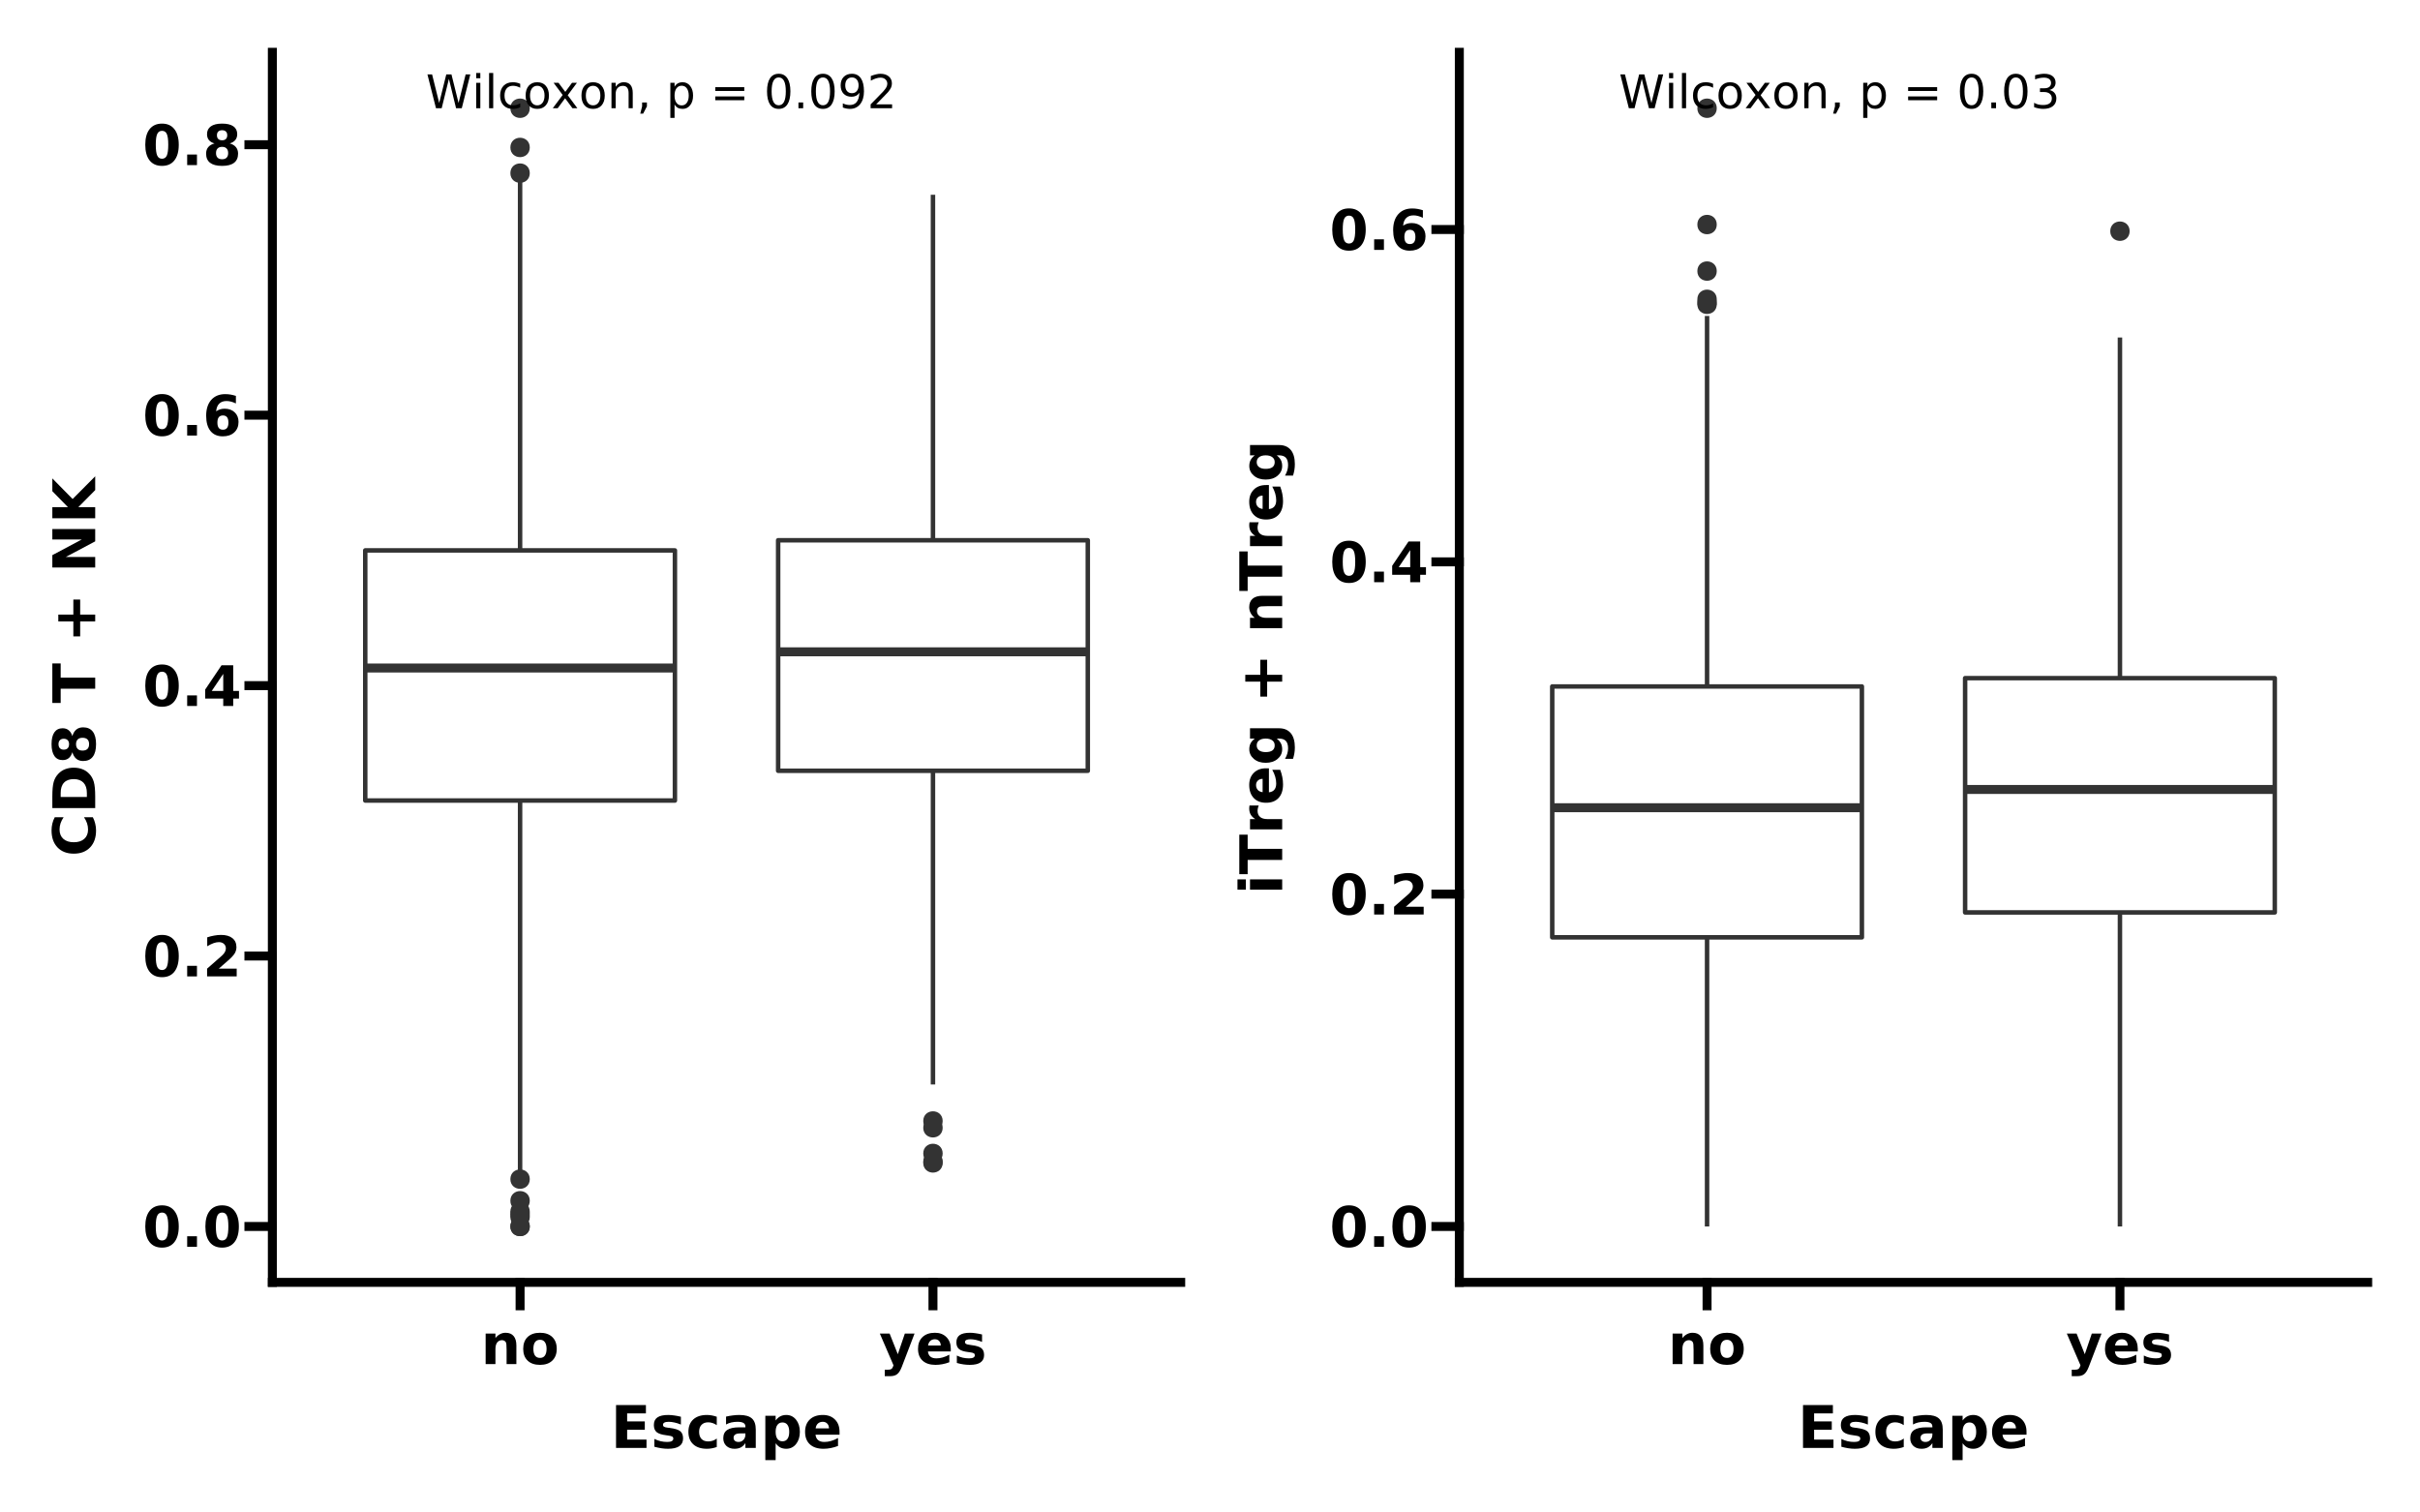 <?xml version="1.0" encoding="UTF-8"?>
<svg xmlns="http://www.w3.org/2000/svg" xmlns:xlink="http://www.w3.org/1999/xlink" width="576pt" height="360pt" viewBox="0 0 576 360" version="1.1">
<defs>
<g>
<symbol overflow="visible" id="glyph0-0">
<path style="stroke:none;" d="M 0.547 1.953 L 0.547 -7.781 L 6.078 -7.781 L 6.078 1.953 Z M 1.172 1.344 L 5.453 1.344 L 5.453 -7.172 L 1.172 -7.172 Z M 1.172 1.344 "/>
</symbol>
<symbol overflow="visible" id="glyph0-1">
<path style="stroke:none;" d="M 0.359 -8.047 L 1.469 -8.047 L 3.156 -1.25 L 4.844 -8.047 L 6.078 -8.047 L 7.766 -1.25 L 9.453 -8.047 L 10.562 -8.047 L 8.531 0 L 7.172 0 L 5.469 -6.984 L 3.75 0 L 2.391 0 Z M 0.359 -8.047 "/>
</symbol>
<symbol overflow="visible" id="glyph0-2">
<path style="stroke:none;" d="M 1.047 -6.047 L 2.031 -6.047 L 2.031 0 L 1.047 0 Z M 1.047 -8.391 L 2.031 -8.391 L 2.031 -7.141 L 1.047 -7.141 Z M 1.047 -8.391 "/>
</symbol>
<symbol overflow="visible" id="glyph0-3">
<path style="stroke:none;" d="M 1.047 -8.391 L 2.031 -8.391 L 2.031 0 L 1.047 0 Z M 1.047 -8.391 "/>
</symbol>
<symbol overflow="visible" id="glyph0-4">
<path style="stroke:none;" d="M 5.391 -5.812 L 5.391 -4.875 C 5.109 -5.031 4.828 -5.145 4.547 -5.219 C 4.266 -5.301 3.977 -5.344 3.688 -5.344 C 3.039 -5.344 2.539 -5.141 2.188 -4.734 C 1.832 -4.328 1.656 -3.754 1.656 -3.016 C 1.656 -2.273 1.832 -1.703 2.188 -1.297 C 2.539 -0.891 3.039 -0.688 3.688 -0.688 C 3.977 -0.688 4.266 -0.723 4.547 -0.797 C 4.828 -0.879 5.109 -1 5.391 -1.156 L 5.391 -0.234 C 5.109 -0.098 4.816 0 4.516 0.062 C 4.223 0.125 3.91 0.156 3.578 0.156 C 2.672 0.156 1.945 -0.129 1.406 -0.703 C 0.875 -1.273 0.609 -2.047 0.609 -3.016 C 0.609 -4.004 0.879 -4.781 1.422 -5.344 C 1.961 -5.906 2.703 -6.188 3.641 -6.188 C 3.953 -6.188 4.254 -6.156 4.547 -6.094 C 4.836 -6.031 5.117 -5.938 5.391 -5.812 Z M 5.391 -5.812 "/>
</symbol>
<symbol overflow="visible" id="glyph0-5">
<path style="stroke:none;" d="M 3.375 -5.344 C 2.844 -5.344 2.422 -5.133 2.109 -4.719 C 1.805 -4.301 1.656 -3.734 1.656 -3.016 C 1.656 -2.297 1.805 -1.727 2.109 -1.312 C 2.422 -0.895 2.844 -0.688 3.375 -0.688 C 3.906 -0.688 4.328 -0.895 4.641 -1.312 C 4.953 -1.727 5.109 -2.297 5.109 -3.016 C 5.109 -3.734 4.953 -4.301 4.641 -4.719 C 4.328 -5.133 3.906 -5.344 3.375 -5.344 Z M 3.375 -6.188 C 4.238 -6.188 4.914 -5.906 5.406 -5.344 C 5.906 -4.781 6.156 -4.004 6.156 -3.016 C 6.156 -2.023 5.906 -1.25 5.406 -0.688 C 4.914 -0.125 4.238 0.156 3.375 0.156 C 2.508 0.156 1.832 -0.125 1.344 -0.688 C 0.852 -1.25 0.609 -2.023 0.609 -3.016 C 0.609 -4.004 0.852 -4.781 1.344 -5.344 C 1.832 -5.906 2.508 -6.188 3.375 -6.188 Z M 3.375 -6.188 "/>
</symbol>
<symbol overflow="visible" id="glyph0-6">
<path style="stroke:none;" d="M 6.062 -6.047 L 3.875 -3.094 L 6.172 0 L 5 0 L 3.25 -2.375 L 1.484 0 L 0.312 0 L 2.672 -3.156 L 0.516 -6.047 L 1.688 -6.047 L 3.297 -3.891 L 4.891 -6.047 Z M 6.062 -6.047 "/>
</symbol>
<symbol overflow="visible" id="glyph0-7">
<path style="stroke:none;" d="M 6.062 -3.641 L 6.062 0 L 5.078 0 L 5.078 -3.609 C 5.078 -4.18 4.961 -4.609 4.734 -4.891 C 4.516 -5.18 4.18 -5.328 3.734 -5.328 C 3.191 -5.328 2.766 -5.156 2.453 -4.812 C 2.148 -4.469 2 -4.004 2 -3.422 L 2 0 L 1 0 L 1 -6.047 L 2 -6.047 L 2 -5.109 C 2.238 -5.461 2.52 -5.727 2.844 -5.906 C 3.164 -6.094 3.535 -6.188 3.953 -6.188 C 4.648 -6.188 5.176 -5.969 5.531 -5.531 C 5.883 -5.102 6.062 -4.473 6.062 -3.641 Z M 6.062 -3.641 "/>
</symbol>
<symbol overflow="visible" id="glyph0-8">
<path style="stroke:none;" d="M 1.297 -1.375 L 2.438 -1.375 L 2.438 -0.438 L 1.547 1.281 L 0.859 1.281 L 1.297 -0.438 Z M 1.297 -1.375 "/>
</symbol>
<symbol overflow="visible" id="glyph0-9">
<path style="stroke:none;" d=""/>
</symbol>
<symbol overflow="visible" id="glyph0-10">
<path style="stroke:none;" d="M 2 -0.906 L 2 2.297 L 1 2.297 L 1 -6.047 L 2 -6.047 L 2 -5.125 C 2.207 -5.477 2.469 -5.742 2.781 -5.922 C 3.102 -6.098 3.488 -6.188 3.938 -6.188 C 4.664 -6.188 5.258 -5.895 5.719 -5.312 C 6.176 -4.727 6.406 -3.961 6.406 -3.016 C 6.406 -2.066 6.176 -1.301 5.719 -0.719 C 5.258 -0.133 4.664 0.156 3.938 0.156 C 3.488 0.156 3.102 0.07 2.781 -0.094 C 2.469 -0.27 2.207 -0.539 2 -0.906 Z M 5.375 -3.016 C 5.375 -3.742 5.223 -4.316 4.922 -4.734 C 4.629 -5.148 4.219 -5.359 3.688 -5.359 C 3.164 -5.359 2.754 -5.148 2.453 -4.734 C 2.148 -4.316 2 -3.742 2 -3.016 C 2 -2.285 2.148 -1.711 2.453 -1.297 C 2.754 -0.879 3.164 -0.672 3.688 -0.672 C 4.219 -0.672 4.629 -0.879 4.922 -1.297 C 5.223 -1.711 5.375 -2.285 5.375 -3.016 Z M 5.375 -3.016 "/>
</symbol>
<symbol overflow="visible" id="glyph0-11">
<path style="stroke:none;" d="M 1.172 -5.016 L 8.078 -5.016 L 8.078 -4.109 L 1.172 -4.109 Z M 1.172 -2.812 L 8.078 -2.812 L 8.078 -1.906 L 1.172 -1.906 Z M 1.172 -2.812 "/>
</symbol>
<symbol overflow="visible" id="glyph0-12">
<path style="stroke:none;" d="M 3.516 -7.328 C 2.953 -7.328 2.531 -7.051 2.25 -6.5 C 1.969 -5.957 1.828 -5.129 1.828 -4.016 C 1.828 -2.91 1.969 -2.082 2.25 -1.531 C 2.531 -0.977 2.953 -0.703 3.516 -0.703 C 4.078 -0.703 4.5 -0.977 4.781 -1.531 C 5.062 -2.082 5.203 -2.91 5.203 -4.016 C 5.203 -5.129 5.062 -5.957 4.781 -6.5 C 4.5 -7.051 4.078 -7.328 3.516 -7.328 Z M 3.516 -8.203 C 4.41 -8.203 5.098 -7.844 5.578 -7.125 C 6.055 -6.414 6.297 -5.379 6.297 -4.016 C 6.297 -2.66 6.055 -1.625 5.578 -0.906 C 5.098 -0.195 4.41 0.156 3.516 0.156 C 2.609 0.156 1.914 -0.195 1.438 -0.906 C 0.969 -1.625 0.734 -2.66 0.734 -4.016 C 0.734 -5.379 0.969 -6.414 1.438 -7.125 C 1.914 -7.844 2.609 -8.203 3.516 -8.203 Z M 3.516 -8.203 "/>
</symbol>
<symbol overflow="visible" id="glyph0-13">
<path style="stroke:none;" d="M 1.188 -1.375 L 2.312 -1.375 L 2.312 0 L 1.188 0 Z M 1.188 -1.375 "/>
</symbol>
<symbol overflow="visible" id="glyph0-14">
<path style="stroke:none;" d="M 1.219 -0.172 L 1.219 -1.156 C 1.488 -1.031 1.766 -0.93 2.047 -0.859 C 2.328 -0.797 2.602 -0.766 2.875 -0.766 C 3.594 -0.766 4.141 -1.004 4.516 -1.484 C 4.898 -1.973 5.117 -2.707 5.172 -3.688 C 4.961 -3.375 4.695 -3.133 4.375 -2.969 C 4.051 -2.812 3.695 -2.734 3.312 -2.734 C 2.508 -2.734 1.875 -2.973 1.406 -3.453 C 0.938 -3.941 0.703 -4.609 0.703 -5.453 C 0.703 -6.285 0.941 -6.953 1.422 -7.453 C 1.91 -7.953 2.562 -8.203 3.375 -8.203 C 4.312 -8.203 5.023 -7.844 5.516 -7.125 C 6.004 -6.414 6.25 -5.379 6.25 -4.016 C 6.25 -2.742 5.945 -1.727 5.344 -0.969 C 4.738 -0.219 3.93 0.156 2.922 0.156 C 2.648 0.156 2.375 0.129 2.094 0.078 C 1.812 0.023 1.52 -0.055 1.219 -0.172 Z M 3.375 -3.578 C 3.863 -3.578 4.25 -3.742 4.531 -4.078 C 4.82 -4.41 4.969 -4.867 4.969 -5.453 C 4.969 -6.035 4.82 -6.492 4.531 -6.828 C 4.25 -7.16 3.863 -7.328 3.375 -7.328 C 2.895 -7.328 2.508 -7.16 2.219 -6.828 C 1.938 -6.492 1.797 -6.035 1.797 -5.453 C 1.797 -4.867 1.938 -4.41 2.219 -4.078 C 2.508 -3.742 2.895 -3.578 3.375 -3.578 Z M 3.375 -3.578 "/>
</symbol>
<symbol overflow="visible" id="glyph0-15">
<path style="stroke:none;" d="M 2.125 -0.922 L 5.922 -0.922 L 5.922 0 L 0.812 0 L 0.812 -0.922 C 1.219 -1.348 1.781 -1.922 2.5 -2.641 C 3.219 -3.359 3.664 -3.82 3.844 -4.031 C 4.195 -4.426 4.441 -4.758 4.578 -5.031 C 4.711 -5.301 4.781 -5.566 4.781 -5.828 C 4.781 -6.254 4.629 -6.602 4.328 -6.875 C 4.035 -7.145 3.645 -7.281 3.156 -7.281 C 2.82 -7.281 2.461 -7.219 2.078 -7.094 C 1.703 -6.977 1.297 -6.801 0.859 -6.562 L 0.859 -7.672 C 1.297 -7.836 1.707 -7.969 2.094 -8.062 C 2.477 -8.156 2.828 -8.203 3.141 -8.203 C 3.973 -8.203 4.633 -7.992 5.125 -7.578 C 5.625 -7.16 5.875 -6.602 5.875 -5.906 C 5.875 -5.57 5.812 -5.254 5.688 -4.953 C 5.562 -4.66 5.336 -4.312 5.016 -3.906 C 4.922 -3.801 4.633 -3.5 4.156 -3 C 3.676 -2.508 3 -1.816 2.125 -0.922 Z M 2.125 -0.922 "/>
</symbol>
<symbol overflow="visible" id="glyph0-16">
<path style="stroke:none;" d="M 4.484 -4.344 C 5.004 -4.227 5.41 -3.992 5.703 -3.641 C 5.992 -3.297 6.141 -2.863 6.141 -2.344 C 6.141 -1.551 5.863 -0.938 5.312 -0.5 C 4.77 -0.062 4 0.156 3 0.156 C 2.656 0.156 2.301 0.117 1.938 0.047 C 1.582 -0.016 1.219 -0.113 0.844 -0.25 L 0.844 -1.297 C 1.145 -1.117 1.473 -0.984 1.828 -0.891 C 2.191 -0.805 2.57 -0.766 2.969 -0.766 C 3.645 -0.766 4.16 -0.895 4.516 -1.156 C 4.879 -1.426 5.062 -1.82 5.062 -2.344 C 5.062 -2.812 4.895 -3.18 4.562 -3.453 C 4.227 -3.723 3.766 -3.859 3.172 -3.859 L 2.234 -3.859 L 2.234 -4.75 L 3.219 -4.75 C 3.75 -4.75 4.156 -4.852 4.438 -5.062 C 4.727 -5.281 4.875 -5.594 4.875 -6 C 4.875 -6.414 4.723 -6.734 4.422 -6.953 C 4.129 -7.172 3.711 -7.281 3.172 -7.281 C 2.867 -7.281 2.547 -7.25 2.203 -7.188 C 1.867 -7.125 1.492 -7.02 1.078 -6.875 L 1.078 -7.859 C 1.492 -7.973 1.879 -8.055 2.234 -8.109 C 2.598 -8.172 2.941 -8.203 3.266 -8.203 C 4.098 -8.203 4.754 -8.016 5.234 -7.641 C 5.711 -7.266 5.953 -6.754 5.953 -6.109 C 5.953 -5.66 5.82 -5.281 5.562 -4.969 C 5.312 -4.664 4.953 -4.457 4.484 -4.344 Z M 4.484 -4.344 "/>
</symbol>
<symbol overflow="visible" id="glyph1-0">
<path style="stroke:none;" d="M 0.656 2.344 L 0.656 -9.375 L 7.312 -9.375 L 7.312 2.344 Z M 1.406 1.609 L 6.578 1.609 L 6.578 -8.625 L 1.406 -8.625 Z M 1.406 1.609 "/>
</symbol>
<symbol overflow="visible" id="glyph1-1">
<path style="stroke:none;" d="M 6.109 -4.859 C 6.109 -6.066 5.992 -6.914 5.766 -7.406 C 5.547 -7.906 5.164 -8.156 4.625 -8.156 C 4.094 -8.156 3.711 -7.906 3.484 -7.406 C 3.254 -6.914 3.141 -6.066 3.141 -4.859 C 3.141 -3.629 3.254 -2.766 3.484 -2.266 C 3.711 -1.766 4.094 -1.516 4.625 -1.516 C 5.156 -1.516 5.535 -1.766 5.766 -2.266 C 5.992 -2.766 6.109 -3.629 6.109 -4.859 Z M 8.609 -4.844 C 8.609 -3.227 8.258 -1.984 7.562 -1.109 C 6.875 -0.242 5.895 0.188 4.625 0.188 C 3.352 0.188 2.367 -0.242 1.672 -1.109 C 0.984 -1.984 0.641 -3.227 0.641 -4.844 C 0.641 -6.445 0.984 -7.688 1.672 -8.562 C 2.367 -9.438 3.352 -9.875 4.625 -9.875 C 5.895 -9.875 6.875 -9.438 7.562 -8.562 C 8.258 -7.688 8.609 -6.445 8.609 -4.844 Z M 8.609 -4.844 "/>
</symbol>
<symbol overflow="visible" id="glyph1-2">
<path style="stroke:none;" d="M 1.359 -2.516 L 3.688 -2.516 L 3.688 0 L 1.359 0 Z M 1.359 -2.516 "/>
</symbol>
<symbol overflow="visible" id="glyph1-3">
<path style="stroke:none;" d="M 3.828 -1.844 L 8.094 -1.844 L 8.094 0 L 1.047 0 L 1.047 -1.844 L 4.594 -4.953 C 4.906 -5.242 5.133 -5.523 5.281 -5.797 C 5.438 -6.066 5.516 -6.352 5.516 -6.656 C 5.516 -7.102 5.363 -7.461 5.062 -7.734 C 4.758 -8.016 4.352 -8.156 3.844 -8.156 C 3.457 -8.156 3.031 -8.07 2.562 -7.906 C 2.102 -7.738 1.609 -7.492 1.078 -7.172 L 1.078 -9.297 C 1.641 -9.484 2.195 -9.625 2.75 -9.719 C 3.301 -9.82 3.836 -9.875 4.359 -9.875 C 5.523 -9.875 6.426 -9.617 7.062 -9.109 C 7.707 -8.598 8.031 -7.883 8.031 -6.969 C 8.031 -6.438 7.895 -5.941 7.625 -5.484 C 7.352 -5.023 6.781 -4.414 5.906 -3.656 Z M 3.828 -1.844 "/>
</symbol>
<symbol overflow="visible" id="glyph1-4">
<path style="stroke:none;" d="M 4.891 -7.641 L 2.156 -3.578 L 4.891 -3.578 Z M 4.484 -9.688 L 7.266 -9.688 L 7.266 -3.578 L 8.641 -3.578 L 8.641 -1.766 L 7.266 -1.766 L 7.266 0 L 4.891 0 L 4.891 -1.766 L 0.594 -1.766 L 0.594 -3.906 Z M 4.484 -9.688 "/>
</symbol>
<symbol overflow="visible" id="glyph1-5">
<path style="stroke:none;" d="M 4.812 -4.781 C 4.375 -4.781 4.047 -4.641 3.828 -4.359 C 3.609 -4.078 3.5 -3.648 3.5 -3.078 C 3.5 -2.516 3.609 -2.094 3.828 -1.812 C 4.047 -1.531 4.375 -1.391 4.812 -1.391 C 5.25 -1.391 5.578 -1.531 5.797 -1.812 C 6.016 -2.094 6.125 -2.516 6.125 -3.078 C 6.125 -3.648 6.016 -4.078 5.797 -4.359 C 5.578 -4.641 5.25 -4.781 4.812 -4.781 Z M 7.906 -9.438 L 7.906 -7.641 C 7.488 -7.836 7.098 -7.984 6.734 -8.078 C 6.367 -8.172 6.016 -8.219 5.672 -8.219 C 4.93 -8.219 4.352 -8.008 3.938 -7.594 C 3.52 -7.188 3.273 -6.578 3.203 -5.766 C 3.492 -5.973 3.805 -6.129 4.141 -6.234 C 4.473 -6.336 4.832 -6.391 5.219 -6.391 C 6.219 -6.391 7.02 -6.098 7.625 -5.516 C 8.227 -4.941 8.531 -4.188 8.531 -3.25 C 8.531 -2.207 8.191 -1.375 7.516 -0.75 C 6.836 -0.125 5.926 0.188 4.781 0.188 C 3.52 0.188 2.547 -0.234 1.859 -1.078 C 1.172 -1.93 0.828 -3.141 0.828 -4.703 C 0.828 -6.305 1.227 -7.566 2.031 -8.484 C 2.844 -9.398 3.953 -9.859 5.359 -9.859 C 5.805 -9.859 6.238 -9.82 6.656 -9.75 C 7.07 -9.676 7.488 -9.57 7.906 -9.438 Z M 7.906 -9.438 "/>
</symbol>
<symbol overflow="visible" id="glyph1-6">
<path style="stroke:none;" d="M 4.625 -4.344 C 4.156 -4.344 3.797 -4.211 3.547 -3.953 C 3.297 -3.703 3.172 -3.336 3.172 -2.859 C 3.172 -2.379 3.297 -2.016 3.547 -1.766 C 3.797 -1.516 4.156 -1.391 4.625 -1.391 C 5.094 -1.391 5.445 -1.516 5.688 -1.766 C 5.938 -2.016 6.062 -2.379 6.062 -2.859 C 6.062 -3.336 5.938 -3.703 5.688 -3.953 C 5.445 -4.211 5.094 -4.344 4.625 -4.344 Z M 2.812 -5.156 C 2.219 -5.332 1.77 -5.602 1.469 -5.969 C 1.176 -6.344 1.031 -6.805 1.031 -7.359 C 1.031 -8.172 1.332 -8.789 1.938 -9.219 C 2.551 -9.656 3.445 -9.875 4.625 -9.875 C 5.801 -9.875 6.691 -9.66 7.297 -9.234 C 7.91 -8.805 8.219 -8.18 8.219 -7.359 C 8.219 -6.805 8.066 -6.344 7.766 -5.969 C 7.461 -5.602 7.02 -5.332 6.438 -5.156 C 7.094 -4.977 7.586 -4.68 7.922 -4.266 C 8.254 -3.859 8.422 -3.348 8.422 -2.734 C 8.422 -1.766 8.102 -1.035 7.469 -0.547 C 6.832 -0.055 5.883 0.188 4.625 0.188 C 3.363 0.188 2.41 -0.055 1.766 -0.547 C 1.129 -1.035 0.812 -1.766 0.812 -2.734 C 0.812 -3.348 0.977 -3.859 1.312 -4.266 C 1.645 -4.68 2.145 -4.977 2.812 -5.156 Z M 3.391 -7.109 C 3.391 -6.723 3.492 -6.426 3.703 -6.219 C 3.922 -6.008 4.227 -5.906 4.625 -5.906 C 5.02 -5.906 5.32 -6.008 5.531 -6.219 C 5.738 -6.426 5.844 -6.723 5.844 -7.109 C 5.844 -7.492 5.738 -7.785 5.531 -7.984 C 5.32 -8.191 5.02 -8.297 4.625 -8.297 C 4.227 -8.297 3.922 -8.191 3.703 -7.984 C 3.492 -7.773 3.391 -7.484 3.391 -7.109 Z M 3.391 -7.109 "/>
</symbol>
<symbol overflow="visible" id="glyph1-7">
<path style="stroke:none;" d="M 8.422 -4.422 L 8.422 0 L 6.094 0 L 6.094 -3.391 C 6.094 -4.016 6.078 -4.445 6.047 -4.688 C 6.016 -4.926 5.969 -5.102 5.906 -5.219 C 5.812 -5.363 5.688 -5.477 5.531 -5.562 C 5.375 -5.645 5.195 -5.688 5 -5.688 C 4.508 -5.688 4.125 -5.5 3.844 -5.125 C 3.57 -4.758 3.438 -4.242 3.438 -3.578 L 3.438 0 L 1.109 0 L 1.109 -7.266 L 3.438 -7.266 L 3.438 -6.203 C 3.789 -6.629 4.164 -6.941 4.562 -7.141 C 4.957 -7.348 5.391 -7.453 5.859 -7.453 C 6.703 -7.453 7.336 -7.191 7.766 -6.672 C 8.203 -6.16 8.422 -5.41 8.422 -4.422 Z M 8.422 -4.422 "/>
</symbol>
<symbol overflow="visible" id="glyph1-8">
<path style="stroke:none;" d="M 4.578 -5.781 C 4.055 -5.781 3.66 -5.594 3.391 -5.219 C 3.129 -4.852 3 -4.32 3 -3.625 C 3 -2.926 3.129 -2.391 3.391 -2.016 C 3.66 -1.648 4.055 -1.469 4.578 -1.469 C 5.086 -1.469 5.473 -1.648 5.734 -2.016 C 6.004 -2.391 6.141 -2.926 6.141 -3.625 C 6.141 -4.32 6.004 -4.852 5.734 -5.219 C 5.473 -5.594 5.086 -5.781 4.578 -5.781 Z M 4.578 -7.453 C 5.828 -7.453 6.801 -7.113 7.5 -6.438 C 8.207 -5.758 8.562 -4.82 8.562 -3.625 C 8.562 -2.438 8.207 -1.504 7.5 -0.828 C 6.801 -0.148 5.828 0.188 4.578 0.188 C 3.316 0.188 2.332 -0.148 1.625 -0.828 C 0.926 -1.504 0.578 -2.438 0.578 -3.625 C 0.578 -4.82 0.926 -5.758 1.625 -6.438 C 2.332 -7.113 3.316 -7.453 4.578 -7.453 Z M 4.578 -7.453 "/>
</symbol>
<symbol overflow="visible" id="glyph1-9">
<path style="stroke:none;" d="M 0.156 -7.266 L 2.484 -7.266 L 4.438 -2.344 L 6.109 -7.266 L 8.422 -7.266 L 5.375 0.688 C 5.062 1.5 4.703 2.066 4.297 2.391 C 3.891 2.711 3.348 2.875 2.672 2.875 L 1.328 2.875 L 1.328 1.344 L 2.062 1.344 C 2.457 1.344 2.742 1.281 2.922 1.156 C 3.098 1.031 3.238 0.805 3.344 0.484 L 3.406 0.281 Z M 0.156 -7.266 "/>
</symbol>
<symbol overflow="visible" id="glyph1-10">
<path style="stroke:none;" d="M 8.375 -3.656 L 8.375 -3 L 2.938 -3 C 3 -2.445 3.195 -2.035 3.531 -1.766 C 3.863 -1.492 4.336 -1.359 4.953 -1.359 C 5.441 -1.359 5.941 -1.43 6.453 -1.578 C 6.961 -1.723 7.488 -1.941 8.031 -2.234 L 8.031 -0.438 C 7.477 -0.227 6.926 -0.07 6.375 0.031 C 5.832 0.133 5.285 0.188 4.734 0.188 C 3.422 0.188 2.398 -0.145 1.672 -0.812 C 0.941 -1.477 0.578 -2.414 0.578 -3.625 C 0.578 -4.812 0.93 -5.742 1.641 -6.422 C 2.359 -7.109 3.348 -7.453 4.609 -7.453 C 5.742 -7.453 6.656 -7.102 7.344 -6.406 C 8.031 -5.719 8.375 -4.801 8.375 -3.656 Z M 5.984 -4.422 C 5.984 -4.867 5.852 -5.227 5.594 -5.5 C 5.344 -5.77 5.008 -5.906 4.594 -5.906 C 4.145 -5.906 3.781 -5.773 3.5 -5.516 C 3.219 -5.266 3.039 -4.898 2.969 -4.422 Z M 5.984 -4.422 "/>
</symbol>
<symbol overflow="visible" id="glyph1-11">
<path style="stroke:none;" d="M 6.797 -7.047 L 6.797 -5.281 C 6.297 -5.488 5.812 -5.645 5.344 -5.75 C 4.883 -5.852 4.453 -5.906 4.047 -5.906 C 3.598 -5.906 3.266 -5.848 3.047 -5.734 C 2.836 -5.629 2.734 -5.457 2.734 -5.219 C 2.734 -5.039 2.816 -4.898 2.984 -4.797 C 3.148 -4.703 3.441 -4.629 3.859 -4.578 L 4.266 -4.516 C 5.453 -4.367 6.25 -4.117 6.656 -3.766 C 7.07 -3.422 7.281 -2.879 7.281 -2.141 C 7.281 -1.367 6.992 -0.785 6.422 -0.391 C 5.859 -0.004 5.008 0.188 3.875 0.188 C 3.395 0.188 2.895 0.148 2.375 0.078 C 1.863 0.004 1.336 -0.109 0.797 -0.266 L 0.797 -2.031 C 1.266 -1.801 1.738 -1.629 2.219 -1.516 C 2.707 -1.41 3.203 -1.359 3.703 -1.359 C 4.16 -1.359 4.504 -1.422 4.734 -1.547 C 4.961 -1.672 5.078 -1.859 5.078 -2.109 C 5.078 -2.316 5 -2.469 4.844 -2.562 C 4.688 -2.664 4.367 -2.75 3.891 -2.812 L 3.484 -2.859 C 2.453 -2.984 1.727 -3.223 1.312 -3.578 C 0.895 -3.93 0.688 -4.461 0.688 -5.172 C 0.688 -5.941 0.945 -6.516 1.469 -6.891 C 2 -7.266 2.812 -7.453 3.906 -7.453 C 4.332 -7.453 4.781 -7.414 5.25 -7.344 C 5.727 -7.281 6.242 -7.18 6.797 -7.047 Z M 6.797 -7.047 "/>
</symbol>
<symbol overflow="visible" id="glyph2-0">
<path style="stroke:none;" d="M 0.703 2.469 L 0.703 -9.875 L 7.703 -9.875 L 7.703 2.469 Z M 1.484 1.703 L 6.922 1.703 L 6.922 -9.078 L 1.484 -9.078 Z M 1.484 1.703 "/>
</symbol>
<symbol overflow="visible" id="glyph2-1">
<path style="stroke:none;" d="M 1.281 -10.203 L 8.391 -10.203 L 8.391 -8.219 L 3.922 -8.219 L 3.922 -6.312 L 8.125 -6.312 L 8.125 -4.328 L 3.922 -4.328 L 3.922 -1.984 L 8.531 -1.984 L 8.531 0 L 1.281 0 Z M 1.281 -10.203 "/>
</symbol>
<symbol overflow="visible" id="glyph2-2">
<path style="stroke:none;" d="M 7.156 -7.422 L 7.156 -5.562 C 6.633 -5.781 6.129 -5.941 5.641 -6.047 C 5.148 -6.16 4.691 -6.219 4.266 -6.219 C 3.797 -6.219 3.445 -6.156 3.219 -6.031 C 3 -5.914 2.891 -5.738 2.891 -5.5 C 2.891 -5.301 2.973 -5.148 3.141 -5.047 C 3.305 -4.941 3.613 -4.863 4.062 -4.812 L 4.484 -4.766 C 5.742 -4.598 6.586 -4.332 7.016 -3.969 C 7.453 -3.602 7.672 -3.031 7.672 -2.25 C 7.672 -1.438 7.367 -0.82 6.766 -0.406 C 6.16 0 5.266 0.203 4.078 0.203 C 3.566 0.203 3.039 0.16 2.5 0.078 C 1.969 -0.004 1.414 -0.125 0.844 -0.281 L 0.844 -2.141 C 1.332 -1.898 1.832 -1.719 2.344 -1.594 C 2.852 -1.477 3.375 -1.422 3.906 -1.422 C 4.383 -1.422 4.742 -1.488 4.984 -1.625 C 5.223 -1.758 5.344 -1.957 5.344 -2.219 C 5.344 -2.438 5.258 -2.598 5.094 -2.703 C 4.926 -2.805 4.598 -2.891 4.109 -2.953 L 3.672 -3.016 C 2.578 -3.148 1.812 -3.398 1.375 -3.766 C 0.938 -4.141 0.719 -4.703 0.719 -5.453 C 0.719 -6.266 0.992 -6.863 1.547 -7.25 C 2.109 -7.645 2.961 -7.844 4.109 -7.844 C 4.566 -7.844 5.039 -7.805 5.531 -7.734 C 6.031 -7.672 6.57 -7.566 7.156 -7.422 Z M 7.156 -7.422 "/>
</symbol>
<symbol overflow="visible" id="glyph2-3">
<path style="stroke:none;" d="M 7.359 -7.422 L 7.359 -5.422 C 7.023 -5.648 6.691 -5.816 6.359 -5.922 C 6.023 -6.035 5.676 -6.094 5.312 -6.094 C 4.633 -6.094 4.102 -5.891 3.719 -5.484 C 3.344 -5.086 3.156 -4.535 3.156 -3.828 C 3.156 -3.109 3.344 -2.547 3.719 -2.141 C 4.102 -1.742 4.633 -1.547 5.312 -1.547 C 5.695 -1.547 6.062 -1.602 6.406 -1.719 C 6.75 -1.832 7.066 -2.004 7.359 -2.234 L 7.359 -0.219 C 6.973 -0.082 6.582 0.02 6.188 0.094 C 5.801 0.164 5.41 0.203 5.016 0.203 C 3.629 0.203 2.547 -0.148 1.766 -0.859 C 0.992 -1.566 0.609 -2.555 0.609 -3.828 C 0.609 -5.086 0.992 -6.07 1.766 -6.781 C 2.547 -7.488 3.629 -7.844 5.016 -7.844 C 5.41 -7.844 5.801 -7.805 6.188 -7.734 C 6.582 -7.66 6.973 -7.555 7.359 -7.422 Z M 7.359 -7.422 "/>
</symbol>
<symbol overflow="visible" id="glyph2-4">
<path style="stroke:none;" d="M 4.609 -3.453 C 4.098 -3.453 3.711 -3.363 3.453 -3.188 C 3.191 -3.008 3.062 -2.754 3.062 -2.422 C 3.062 -2.109 3.164 -1.863 3.375 -1.688 C 3.582 -1.508 3.875 -1.422 4.25 -1.422 C 4.707 -1.422 5.094 -1.586 5.406 -1.922 C 5.719 -2.254 5.875 -2.672 5.875 -3.172 L 5.875 -3.453 Z M 8.344 -4.375 L 8.344 0 L 5.875 0 L 5.875 -1.141 C 5.551 -0.672 5.18 -0.328 4.766 -0.109 C 4.359 0.098 3.863 0.203 3.281 0.203 C 2.477 0.203 1.832 -0.023 1.344 -0.484 C 0.852 -0.953 0.609 -1.555 0.609 -2.297 C 0.609 -3.191 0.914 -3.848 1.531 -4.266 C 2.145 -4.691 3.113 -4.906 4.438 -4.906 L 5.875 -4.906 L 5.875 -5.094 C 5.875 -5.477 5.723 -5.758 5.422 -5.938 C 5.117 -6.125 4.645 -6.219 4 -6.219 C 3.469 -6.219 2.977 -6.164 2.531 -6.062 C 2.082 -5.957 1.66 -5.797 1.266 -5.578 L 1.266 -7.453 C 1.797 -7.578 2.32 -7.672 2.844 -7.734 C 3.375 -7.805 3.906 -7.844 4.438 -7.844 C 5.82 -7.844 6.816 -7.566 7.422 -7.016 C 8.035 -6.473 8.344 -5.594 8.344 -4.375 Z M 8.344 -4.375 "/>
</symbol>
<symbol overflow="visible" id="glyph2-5">
<path style="stroke:none;" d="M 3.625 -1.109 L 3.625 2.906 L 1.172 2.906 L 1.172 -7.656 L 3.625 -7.656 L 3.625 -6.531 C 3.957 -6.977 4.328 -7.305 4.734 -7.516 C 5.148 -7.734 5.625 -7.844 6.156 -7.844 C 7.102 -7.844 7.879 -7.469 8.484 -6.719 C 9.086 -5.969 9.391 -5.004 9.391 -3.828 C 9.391 -2.641 9.086 -1.672 8.484 -0.922 C 7.879 -0.172 7.102 0.203 6.156 0.203 C 5.625 0.203 5.148 0.098 4.734 -0.109 C 4.328 -0.328 3.957 -0.66 3.625 -1.109 Z M 5.25 -6.062 C 4.727 -6.062 4.328 -5.867 4.047 -5.484 C 3.766 -5.098 3.625 -4.547 3.625 -3.828 C 3.625 -3.098 3.766 -2.539 4.047 -2.156 C 4.328 -1.77 4.727 -1.578 5.25 -1.578 C 5.77 -1.578 6.164 -1.77 6.438 -2.156 C 6.719 -2.539 6.859 -3.098 6.859 -3.828 C 6.859 -4.555 6.719 -5.109 6.438 -5.484 C 6.164 -5.867 5.77 -6.062 5.25 -6.062 Z M 5.25 -6.062 "/>
</symbol>
<symbol overflow="visible" id="glyph2-6">
<path style="stroke:none;" d="M 8.812 -3.844 L 8.812 -3.156 L 3.094 -3.156 C 3.156 -2.582 3.363 -2.148 3.719 -1.859 C 4.07 -1.566 4.566 -1.422 5.203 -1.422 C 5.723 -1.422 6.254 -1.5 6.797 -1.656 C 7.336 -1.812 7.891 -2.047 8.453 -2.359 L 8.453 -0.469 C 7.879 -0.25 7.301 -0.082 6.719 0.031 C 6.145 0.145 5.566 0.203 4.984 0.203 C 3.598 0.203 2.52 -0.148 1.75 -0.859 C 0.988 -1.566 0.609 -2.555 0.609 -3.828 C 0.609 -5.066 0.984 -6.047 1.734 -6.766 C 2.484 -7.484 3.52 -7.844 4.844 -7.844 C 6.051 -7.844 7.016 -7.477 7.734 -6.75 C 8.453 -6.031 8.812 -5.062 8.812 -3.844 Z M 6.297 -4.656 C 6.297 -5.125 6.16 -5.5 5.891 -5.781 C 5.617 -6.07 5.266 -6.219 4.828 -6.219 C 4.359 -6.219 3.973 -6.082 3.672 -5.812 C 3.379 -5.551 3.195 -5.164 3.125 -4.656 Z M 6.297 -4.656 "/>
</symbol>
<symbol overflow="visible" id="glyph3-0">
<path style="stroke:none;" d="M 2.469 -0.703 L -9.875 -0.703 L -9.875 -7.703 L 2.469 -7.703 Z M 1.703 -1.484 L 1.703 -6.922 L -9.078 -6.922 L -9.078 -1.484 Z M 1.703 -1.484 "/>
</symbol>
<symbol overflow="visible" id="glyph3-1">
<path style="stroke:none;" d="M -0.562 -9.375 C -0.312 -8.895 -0.125 -8.391 0 -7.859 C 0.133 -7.336 0.203 -6.797 0.203 -6.234 C 0.203 -4.523 -0.27 -3.176 -1.219 -2.188 C -2.176 -1.195 -3.469 -0.703 -5.094 -0.703 C -6.727 -0.703 -8.02 -1.195 -8.969 -2.188 C -9.914 -3.176 -10.391 -4.523 -10.391 -6.234 C -10.391 -6.797 -10.328 -7.336 -10.203 -7.859 C -10.078 -8.391 -9.883 -8.895 -9.625 -9.375 L -7.516 -9.375 C -7.848 -8.883 -8.094 -8.398 -8.25 -7.922 C -8.406 -7.453 -8.484 -6.957 -8.484 -6.438 C -8.484 -5.5 -8.18 -4.758 -7.578 -4.219 C -6.973 -3.688 -6.145 -3.422 -5.094 -3.422 C -4.039 -3.422 -3.211 -3.688 -2.609 -4.219 C -2.004 -4.758 -1.703 -5.5 -1.703 -6.438 C -1.703 -6.957 -1.781 -7.453 -1.938 -7.922 C -2.094 -8.398 -2.336 -8.883 -2.672 -9.375 Z M -0.562 -9.375 "/>
</symbol>
<symbol overflow="visible" id="glyph3-2">
<path style="stroke:none;" d="M -8.219 -3.922 L -1.984 -3.922 L -1.984 -4.859 C -1.984 -5.93 -2.25 -6.75 -2.781 -7.312 C -3.32 -7.883 -4.098 -8.172 -5.109 -8.172 C -6.117 -8.172 -6.891 -7.891 -7.422 -7.328 C -7.953 -6.766 -8.219 -5.941 -8.219 -4.859 Z M -10.203 -1.281 L -10.203 -4.062 C -10.203 -5.613 -10.094 -6.766 -9.875 -7.516 C -9.656 -8.273 -9.281 -8.926 -8.75 -9.469 C -8.289 -9.945 -7.758 -10.301 -7.156 -10.531 C -6.551 -10.77 -5.867 -10.891 -5.109 -10.891 C -4.336 -10.891 -3.648 -10.77 -3.047 -10.531 C -2.441 -10.301 -1.91 -9.945 -1.453 -9.469 C -0.922 -8.926 -0.547 -8.27 -0.328 -7.5 C -0.109 -6.738 0 -5.594 0 -4.062 L 0 -1.281 Z M -10.203 -1.281 "/>
</symbol>
<symbol overflow="visible" id="glyph3-3">
<path style="stroke:none;" d="M -4.562 -4.875 C -4.562 -4.383 -4.426 -4.004 -4.156 -3.734 C -3.895 -3.473 -3.516 -3.344 -3.016 -3.344 C -2.504 -3.344 -2.113 -3.473 -1.844 -3.734 C -1.582 -4.004 -1.453 -4.383 -1.453 -4.875 C -1.453 -5.363 -1.582 -5.738 -1.844 -6 C -2.113 -6.258 -2.504 -6.391 -3.016 -6.391 C -3.516 -6.391 -3.895 -6.258 -4.156 -6 C -4.426 -5.738 -4.562 -5.363 -4.562 -4.875 Z M -5.438 -2.953 C -5.625 -2.336 -5.91 -1.867 -6.297 -1.547 C -6.68 -1.234 -7.164 -1.078 -7.75 -1.078 C -8.602 -1.078 -9.254 -1.398 -9.703 -2.047 C -10.16 -2.691 -10.391 -3.633 -10.391 -4.875 C -10.391 -6.113 -10.164 -7.051 -9.719 -7.688 C -9.27 -8.332 -8.613 -8.656 -7.75 -8.656 C -7.164 -8.656 -6.68 -8.492 -6.297 -8.172 C -5.91 -7.859 -5.625 -7.395 -5.438 -6.781 C -5.238 -7.469 -4.926 -7.988 -4.5 -8.344 C -4.07 -8.695 -3.531 -8.875 -2.875 -8.875 C -1.863 -8.875 -1.098 -8.535 -0.578 -7.859 C -0.055 -7.191 0.203 -6.195 0.203 -4.875 C 0.203 -3.551 -0.055 -2.551 -0.578 -1.875 C -1.098 -1.195 -1.863 -0.859 -2.875 -0.859 C -3.531 -0.859 -4.07 -1.035 -4.5 -1.391 C -4.926 -1.742 -5.238 -2.266 -5.438 -2.953 Z M -7.484 -3.562 C -7.078 -3.562 -6.766 -3.676 -6.547 -3.906 C -6.328 -4.133 -6.219 -4.457 -6.219 -4.875 C -6.219 -5.281 -6.328 -5.594 -6.547 -5.812 C -6.766 -6.039 -7.078 -6.156 -7.484 -6.156 C -7.891 -6.156 -8.195 -6.039 -8.406 -5.812 C -8.625 -5.594 -8.734 -5.281 -8.734 -4.875 C -8.734 -4.457 -8.625 -4.133 -8.406 -3.906 C -8.188 -3.676 -7.879 -3.562 -7.484 -3.562 Z M -7.484 -3.562 "/>
</symbol>
<symbol overflow="visible" id="glyph3-4">
<path style="stroke:none;" d=""/>
</symbol>
<symbol overflow="visible" id="glyph3-5">
<path style="stroke:none;" d="M -10.203 -0.062 L -10.203 -9.469 L -8.219 -9.469 L -8.219 -6.094 L 0 -6.094 L 0 -3.453 L -8.219 -3.453 L -8.219 -0.062 Z M -10.203 -0.062 "/>
</symbol>
<symbol overflow="visible" id="glyph3-6">
<path style="stroke:none;" d="M -8.781 -6.672 L -5.203 -6.672 L -5.203 -10.25 L -3.578 -10.25 L -3.578 -6.672 L 0 -6.672 L 0 -5.047 L -3.578 -5.047 L -3.578 -1.484 L -5.203 -1.484 L -5.203 -5.047 L -8.781 -5.047 Z M -8.781 -6.672 "/>
</symbol>
<symbol overflow="visible" id="glyph3-7">
<path style="stroke:none;" d="M -10.203 -1.281 L -10.203 -4.219 L -3.203 -7.938 L -10.203 -7.938 L -10.203 -10.438 L 0 -10.438 L 0 -7.5 L -7 -3.781 L 0 -3.781 L 0 -1.281 Z M -10.203 -1.281 "/>
</symbol>
<symbol overflow="visible" id="glyph3-8">
<path style="stroke:none;" d="M -10.203 -1.281 L -10.203 -3.922 L -6.484 -3.922 L -10.203 -7.719 L -10.203 -10.766 L -5.375 -5.859 L 0 -11.266 L 0 -7.984 L -4.016 -3.922 L 0 -3.922 L 0 -1.281 Z M -10.203 -1.281 "/>
</symbol>
<symbol overflow="visible" id="glyph3-9">
<path style="stroke:none;" d="M -7.656 -1.172 L -7.656 -3.625 L 0 -3.625 L 0 -1.172 Z M -10.641 -1.172 L -10.641 -3.625 L -8.641 -3.625 L -8.641 -1.172 Z M -10.641 -1.172 "/>
</symbol>
<symbol overflow="visible" id="glyph3-10">
<path style="stroke:none;" d="M -5.578 -6.859 C -5.672 -6.648 -5.738 -6.438 -5.781 -6.219 C -5.832 -6.008 -5.859 -5.797 -5.859 -5.578 C -5.859 -4.953 -5.656 -4.469 -5.25 -4.125 C -4.852 -3.789 -4.281 -3.625 -3.531 -3.625 L 0 -3.625 L 0 -1.172 L -7.656 -1.172 L -7.656 -3.625 L -6.406 -3.625 C -6.906 -3.938 -7.27 -4.297 -7.5 -4.703 C -7.727 -5.109 -7.844 -5.598 -7.844 -6.172 C -7.844 -6.254 -7.836 -6.344 -7.828 -6.438 C -7.828 -6.531 -7.812 -6.672 -7.781 -6.859 Z M -5.578 -6.859 "/>
</symbol>
<symbol overflow="visible" id="glyph3-11">
<path style="stroke:none;" d="M -3.844 -8.812 L -3.156 -8.812 L -3.156 -3.094 C -2.582 -3.156 -2.148 -3.363 -1.859 -3.719 C -1.566 -4.07 -1.422 -4.566 -1.422 -5.203 C -1.422 -5.723 -1.5 -6.254 -1.656 -6.797 C -1.812 -7.336 -2.047 -7.891 -2.359 -8.453 L -0.469 -8.453 C -0.25 -7.879 -0.082 -7.301 0.031 -6.719 C 0.145 -6.145 0.203 -5.566 0.203 -4.984 C 0.203 -3.598 -0.148 -2.52 -0.859 -1.75 C -1.566 -0.988 -2.555 -0.609 -3.828 -0.609 C -5.066 -0.609 -6.047 -0.984 -6.766 -1.734 C -7.484 -2.484 -7.844 -3.52 -7.844 -4.844 C -7.844 -6.051 -7.477 -7.016 -6.75 -7.734 C -6.031 -8.453 -5.062 -8.812 -3.844 -8.812 Z M -4.656 -6.297 C -5.125 -6.297 -5.5 -6.16 -5.781 -5.891 C -6.07 -5.617 -6.219 -5.266 -6.219 -4.828 C -6.219 -4.359 -6.082 -3.973 -5.812 -3.672 C -5.551 -3.379 -5.164 -3.195 -4.656 -3.125 Z M -4.656 -6.297 "/>
</symbol>
<symbol overflow="visible" id="glyph3-12">
<path style="stroke:none;" d="M -1.297 -6.391 C -0.848 -6.047 -0.52 -5.672 -0.312 -5.266 C -0.102 -4.859 0 -4.391 0 -3.859 C 0 -2.93 -0.363 -2.16 -1.094 -1.547 C -1.832 -0.93 -2.773 -0.625 -3.922 -0.625 C -5.066 -0.625 -6.004 -0.93 -6.734 -1.547 C -7.461 -2.16 -7.828 -2.93 -7.828 -3.859 C -7.828 -4.391 -7.723 -4.859 -7.516 -5.266 C -7.305 -5.672 -6.973 -6.047 -6.516 -6.391 L -7.656 -6.391 L -7.656 -8.844 L -0.766 -8.844 C 0.461 -8.844 1.398 -8.453 2.047 -7.672 C 2.691 -6.898 3.016 -5.773 3.016 -4.297 C 3.016 -3.816 2.977 -3.352 2.906 -2.906 C 2.832 -2.469 2.723 -2.02 2.578 -1.562 L 0.672 -1.562 C 0.922 -1.988 1.102 -2.406 1.219 -2.812 C 1.344 -3.227 1.406 -3.645 1.406 -4.062 C 1.406 -4.863 1.227 -5.453 0.875 -5.828 C 0.52 -6.203 -0.023 -6.391 -0.766 -6.391 Z M -6.062 -4.766 C -6.062 -4.266 -5.875 -3.875 -5.5 -3.594 C -5.125 -3.312 -4.598 -3.172 -3.922 -3.172 C -3.211 -3.172 -2.676 -3.305 -2.312 -3.578 C -1.957 -3.848 -1.781 -4.242 -1.781 -4.766 C -1.781 -5.273 -1.969 -5.672 -2.344 -5.953 C -2.719 -6.242 -3.242 -6.391 -3.922 -6.391 C -4.598 -6.391 -5.125 -6.242 -5.5 -5.953 C -5.875 -5.672 -6.062 -5.273 -6.062 -4.766 Z M -6.062 -4.766 "/>
</symbol>
<symbol overflow="visible" id="glyph3-13">
<path style="stroke:none;" d="M -4.656 -8.875 L 0 -8.875 L 0 -6.406 L -3.562 -6.406 C -4.227 -6.406 -4.688 -6.391 -4.938 -6.359 C -5.188 -6.336 -5.367 -6.289 -5.484 -6.219 C -5.648 -6.125 -5.773 -5.992 -5.859 -5.828 C -5.953 -5.66 -6 -5.473 -6 -5.266 C -6 -4.754 -5.801 -4.352 -5.406 -4.062 C -5.008 -3.77 -4.461 -3.625 -3.766 -3.625 L 0 -3.625 L 0 -1.172 L -7.656 -1.172 L -7.656 -3.625 L -6.531 -3.625 C -6.977 -3.988 -7.305 -4.379 -7.516 -4.797 C -7.734 -5.211 -7.844 -5.672 -7.844 -6.172 C -7.844 -7.055 -7.57 -7.727 -7.031 -8.188 C -6.488 -8.645 -5.695 -8.875 -4.656 -8.875 Z M -4.656 -8.875 "/>
</symbol>
</g>
<clipPath id="clip1">
  <path d="M 5.48 5.48 L 288 5.48 L 288 354.523 L 5.48 354.523 Z M 5.48 5.48 "/>
</clipPath>
<clipPath id="clip2">
  <path d="M 288 5.48 L 570.52 5.48 L 570.52 354.523 L 288 354.523 Z M 288 5.48 "/>
</clipPath>
</defs>
<g id="surface279">
<rect x="0" y="0" width="576" height="360" style="fill:rgb(100%,100%,100%);fill-opacity:1;stroke:none;"/>
<rect x="0" y="0" width="576" height="360" style="fill:rgb(100%,100%,100%);fill-opacity:1;stroke:none;"/>
<path style="fill:none;stroke-width:1.067;stroke-linecap:round;stroke-linejoin:round;stroke:rgb(100%,100%,100%);stroke-opacity:1;stroke-miterlimit:10;" d="M 0 360 L 576 360 L 576 0 L 0 0 Z M 0 360 "/>
<g clip-path="url(#clip1)" clip-rule="nonzero">
<path style=" stroke:none;fill-rule:nonzero;fill:rgb(100%,100%,100%);fill-opacity:1;" d="M 5.48 354.52 L 288 354.52 L 288 5.477 L 5.48 5.477 Z M 5.48 354.52 "/>
</g>
<path style="fill-rule:nonzero;fill:rgb(20%,20%,20%);fill-opacity:1;stroke-width:0.709;stroke-linecap:round;stroke-linejoin:round;stroke:rgb(20%,20%,20%);stroke-opacity:1;stroke-miterlimit:10;" d="M 125.742 25.762 C 125.742 28.367 121.832 28.367 121.832 25.762 C 121.832 23.156 125.742 23.156 125.742 25.762 "/>
<path style="fill-rule:nonzero;fill:rgb(20%,20%,20%);fill-opacity:1;stroke-width:0.709;stroke-linecap:round;stroke-linejoin:round;stroke:rgb(20%,20%,20%);stroke-opacity:1;stroke-miterlimit:10;" d="M 125.742 35.094 C 125.742 37.699 121.832 37.699 121.832 35.094 C 121.832 32.488 125.742 32.488 125.742 35.094 "/>
<path style="fill-rule:nonzero;fill:rgb(20%,20%,20%);fill-opacity:1;stroke-width:0.709;stroke-linecap:round;stroke-linejoin:round;stroke:rgb(20%,20%,20%);stroke-opacity:1;stroke-miterlimit:10;" d="M 125.742 41.211 C 125.742 43.816 121.832 43.816 121.832 41.211 C 121.832 38.602 125.742 38.602 125.742 41.211 "/>
<path style="fill-rule:nonzero;fill:rgb(20%,20%,20%);fill-opacity:1;stroke-width:0.709;stroke-linecap:round;stroke-linejoin:round;stroke:rgb(20%,20%,20%);stroke-opacity:1;stroke-miterlimit:10;" d="M 125.742 285.805 C 125.742 288.414 121.832 288.414 121.832 285.805 C 121.832 283.199 125.742 283.199 125.742 285.805 "/>
<path style="fill-rule:nonzero;fill:rgb(20%,20%,20%);fill-opacity:1;stroke-width:0.709;stroke-linecap:round;stroke-linejoin:round;stroke:rgb(20%,20%,20%);stroke-opacity:1;stroke-miterlimit:10;" d="M 125.742 288.379 C 125.742 290.988 121.832 290.988 121.832 288.379 C 121.832 285.773 125.742 285.773 125.742 288.379 "/>
<path style="fill-rule:nonzero;fill:rgb(20%,20%,20%);fill-opacity:1;stroke-width:0.709;stroke-linecap:round;stroke-linejoin:round;stroke:rgb(20%,20%,20%);stroke-opacity:1;stroke-miterlimit:10;" d="M 125.742 289.023 C 125.742 291.633 121.832 291.633 121.832 289.023 C 121.832 286.418 125.742 286.418 125.742 289.023 "/>
<path style="fill-rule:nonzero;fill:rgb(20%,20%,20%);fill-opacity:1;stroke-width:0.709;stroke-linecap:round;stroke-linejoin:round;stroke:rgb(20%,20%,20%);stroke-opacity:1;stroke-miterlimit:10;" d="M 125.742 291.922 C 125.742 294.527 121.832 294.527 121.832 291.922 C 121.832 289.316 125.742 289.316 125.742 291.922 "/>
<path style="fill-rule:nonzero;fill:rgb(20%,20%,20%);fill-opacity:1;stroke-width:0.709;stroke-linecap:round;stroke-linejoin:round;stroke:rgb(20%,20%,20%);stroke-opacity:1;stroke-miterlimit:10;" d="M 125.742 291.922 C 125.742 294.527 121.832 294.527 121.832 291.922 C 121.832 289.316 125.742 289.316 125.742 291.922 "/>
<path style="fill-rule:nonzero;fill:rgb(20%,20%,20%);fill-opacity:1;stroke-width:0.709;stroke-linecap:round;stroke-linejoin:round;stroke:rgb(20%,20%,20%);stroke-opacity:1;stroke-miterlimit:10;" d="M 125.742 280.656 C 125.742 283.262 121.832 283.262 121.832 280.656 C 121.832 278.051 125.742 278.051 125.742 280.656 "/>
<path style="fill-rule:nonzero;fill:rgb(20%,20%,20%);fill-opacity:1;stroke-width:0.709;stroke-linecap:round;stroke-linejoin:round;stroke:rgb(20%,20%,20%);stroke-opacity:1;stroke-miterlimit:10;" d="M 125.742 289.668 C 125.742 292.273 121.832 292.273 121.832 289.668 C 121.832 287.062 125.742 287.062 125.742 289.668 "/>
<path style="fill:none;stroke-width:1.067;stroke-linecap:butt;stroke-linejoin:round;stroke:rgb(20%,20%,20%);stroke-opacity:1;stroke-miterlimit:10;" d="M 123.789 131.004 L 123.789 42.176 "/>
<path style="fill:none;stroke-width:1.067;stroke-linecap:butt;stroke-linejoin:round;stroke:rgb(20%,20%,20%);stroke-opacity:1;stroke-miterlimit:10;" d="M 123.789 190.543 L 123.789 278.727 "/>
<path style="fill-rule:nonzero;fill:rgb(100%,100%,100%);fill-opacity:1;stroke-width:1.067;stroke-linecap:round;stroke-linejoin:round;stroke:rgb(20%,20%,20%);stroke-opacity:1;stroke-miterlimit:10;" d="M 86.934 131.004 L 86.934 190.543 L 160.641 190.543 L 160.641 131.004 Z M 86.934 131.004 "/>
<path style="fill:none;stroke-width:2.134;stroke-linecap:butt;stroke-linejoin:round;stroke:rgb(20%,20%,20%);stroke-opacity:1;stroke-miterlimit:10;" d="M 86.934 159.004 L 160.641 159.004 "/>
<path style="fill-rule:nonzero;fill:rgb(20%,20%,20%);fill-opacity:1;stroke-width:0.709;stroke-linecap:round;stroke-linejoin:round;stroke:rgb(20%,20%,20%);stroke-opacity:1;stroke-miterlimit:10;" d="M 224.016 266.816 C 224.016 269.426 220.105 269.426 220.105 266.816 C 220.105 264.211 224.016 264.211 224.016 266.816 "/>
<path style="fill-rule:nonzero;fill:rgb(20%,20%,20%);fill-opacity:1;stroke-width:0.709;stroke-linecap:round;stroke-linejoin:round;stroke:rgb(20%,20%,20%);stroke-opacity:1;stroke-miterlimit:10;" d="M 224.016 268.426 C 224.016 271.035 220.105 271.035 220.105 268.426 C 220.105 265.82 224.016 265.82 224.016 268.426 "/>
<path style="fill-rule:nonzero;fill:rgb(20%,20%,20%);fill-opacity:1;stroke-width:0.709;stroke-linecap:round;stroke-linejoin:round;stroke:rgb(20%,20%,20%);stroke-opacity:1;stroke-miterlimit:10;" d="M 224.016 274.543 C 224.016 277.148 220.105 277.148 220.105 274.543 C 220.105 271.934 224.016 271.934 224.016 274.543 "/>
<path style="fill-rule:nonzero;fill:rgb(20%,20%,20%);fill-opacity:1;stroke-width:0.709;stroke-linecap:round;stroke-linejoin:round;stroke:rgb(20%,20%,20%);stroke-opacity:1;stroke-miterlimit:10;" d="M 224.016 276.473 C 224.016 279.078 220.105 279.078 220.105 276.473 C 220.105 273.867 224.016 273.867 224.016 276.473 "/>
<path style="fill-rule:nonzero;fill:rgb(20%,20%,20%);fill-opacity:1;stroke-width:0.709;stroke-linecap:round;stroke-linejoin:round;stroke:rgb(20%,20%,20%);stroke-opacity:1;stroke-miterlimit:10;" d="M 224.016 276.793 C 224.016 279.402 220.105 279.402 220.105 276.793 C 220.105 274.188 224.016 274.188 224.016 276.793 "/>
<path style="fill:none;stroke-width:1.067;stroke-linecap:butt;stroke-linejoin:round;stroke:rgb(20%,20%,20%);stroke-opacity:1;stroke-miterlimit:10;" d="M 222.062 128.59 L 222.062 46.359 "/>
<path style="fill:none;stroke-width:1.067;stroke-linecap:butt;stroke-linejoin:round;stroke:rgb(20%,20%,20%);stroke-opacity:1;stroke-miterlimit:10;" d="M 222.062 183.461 L 222.062 258.129 "/>
<path style="fill-rule:nonzero;fill:rgb(100%,100%,100%);fill-opacity:1;stroke-width:1.067;stroke-linecap:round;stroke-linejoin:round;stroke:rgb(20%,20%,20%);stroke-opacity:1;stroke-miterlimit:10;" d="M 185.211 128.59 L 185.211 183.461 L 258.914 183.461 L 258.914 128.59 Z M 185.211 128.59 "/>
<path style="fill:none;stroke-width:2.134;stroke-linecap:butt;stroke-linejoin:round;stroke:rgb(20%,20%,20%);stroke-opacity:1;stroke-miterlimit:10;" d="M 185.211 155.141 L 258.914 155.141 "/>
<g style="fill:rgb(0%,0%,0%);fill-opacity:1;">
  <use xlink:href="#glyph0-1" x="101.379" y="25.762"/>
  <use xlink:href="#glyph0-2" x="112.295" y="25.762"/>
  <use xlink:href="#glyph0-3" x="115.362" y="25.762"/>
  <use xlink:href="#glyph0-4" x="118.429" y="25.762"/>
  <use xlink:href="#glyph0-5" x="124.499" y="25.762"/>
  <use xlink:href="#glyph0-6" x="131.253" y="25.762"/>
  <use xlink:href="#glyph0-5" x="137.786" y="25.762"/>
  <use xlink:href="#glyph0-7" x="144.54" y="25.762"/>
  <use xlink:href="#glyph0-8" x="151.537" y="25.762"/>
  <use xlink:href="#glyph0-9" x="155.046" y="25.762"/>
  <use xlink:href="#glyph0-10" x="158.556" y="25.762"/>
  <use xlink:href="#glyph0-9" x="165.563" y="25.762"/>
  <use xlink:href="#glyph0-11" x="169.072" y="25.762"/>
  <use xlink:href="#glyph0-9" x="178.322" y="25.762"/>
  <use xlink:href="#glyph0-12" x="181.832" y="25.762"/>
  <use xlink:href="#glyph0-13" x="188.855" y="25.762"/>
  <use xlink:href="#glyph0-12" x="192.365" y="25.762"/>
  <use xlink:href="#glyph0-14" x="199.388" y="25.762"/>
  <use xlink:href="#glyph0-15" x="206.412" y="25.762"/>
</g>
<path style="fill:none;stroke-width:2.134;stroke-linecap:square;stroke-linejoin:round;stroke:rgb(0%,0%,0%);stroke-opacity:1;stroke-miterlimit:10;" d="M 64.824 305.23 L 64.824 12.453 "/>
<g style="fill:rgb(0%,0%,0%);fill-opacity:1;">
  <use xlink:href="#glyph1-1" x="33.938" y="296.77"/>
  <use xlink:href="#glyph1-2" x="43.192" y="296.77"/>
  <use xlink:href="#glyph1-1" x="48.244" y="296.77"/>
</g>
<g style="fill:rgb(0%,0%,0%);fill-opacity:1;">
  <use xlink:href="#glyph1-1" x="33.938" y="232.402"/>
  <use xlink:href="#glyph1-2" x="43.192" y="232.402"/>
  <use xlink:href="#glyph1-3" x="48.244" y="232.402"/>
</g>
<g style="fill:rgb(0%,0%,0%);fill-opacity:1;">
  <use xlink:href="#glyph1-1" x="33.938" y="168.035"/>
  <use xlink:href="#glyph1-2" x="43.192" y="168.035"/>
  <use xlink:href="#glyph1-4" x="48.244" y="168.035"/>
</g>
<g style="fill:rgb(0%,0%,0%);fill-opacity:1;">
  <use xlink:href="#glyph1-1" x="33.938" y="103.668"/>
  <use xlink:href="#glyph1-2" x="43.192" y="103.668"/>
  <use xlink:href="#glyph1-5" x="48.244" y="103.668"/>
</g>
<g style="fill:rgb(0%,0%,0%);fill-opacity:1;">
  <use xlink:href="#glyph1-1" x="33.938" y="39.297"/>
  <use xlink:href="#glyph1-2" x="43.192" y="39.297"/>
  <use xlink:href="#glyph1-6" x="48.244" y="39.297"/>
</g>
<path style="fill:none;stroke-width:2.134;stroke-linecap:square;stroke-linejoin:round;stroke:rgb(0%,0%,0%);stroke-opacity:1;stroke-miterlimit:10;" d="M 59.246 291.922 L 64.824 291.922 "/>
<path style="fill:none;stroke-width:2.134;stroke-linecap:square;stroke-linejoin:round;stroke:rgb(0%,0%,0%);stroke-opacity:1;stroke-miterlimit:10;" d="M 59.246 227.555 L 64.824 227.555 "/>
<path style="fill:none;stroke-width:2.134;stroke-linecap:square;stroke-linejoin:round;stroke:rgb(0%,0%,0%);stroke-opacity:1;stroke-miterlimit:10;" d="M 59.246 163.188 L 64.824 163.188 "/>
<path style="fill:none;stroke-width:2.134;stroke-linecap:square;stroke-linejoin:round;stroke:rgb(0%,0%,0%);stroke-opacity:1;stroke-miterlimit:10;" d="M 59.246 98.82 L 64.824 98.82 "/>
<path style="fill:none;stroke-width:2.134;stroke-linecap:square;stroke-linejoin:round;stroke:rgb(0%,0%,0%);stroke-opacity:1;stroke-miterlimit:10;" d="M 59.246 34.449 L 64.824 34.449 "/>
<path style="fill:none;stroke-width:2.134;stroke-linecap:square;stroke-linejoin:round;stroke:rgb(0%,0%,0%);stroke-opacity:1;stroke-miterlimit:10;" d="M 64.824 305.23 L 281.027 305.23 "/>
<path style="fill:none;stroke-width:2.134;stroke-linecap:square;stroke-linejoin:round;stroke:rgb(0%,0%,0%);stroke-opacity:1;stroke-miterlimit:10;" d="M 123.789 310.809 L 123.789 305.23 "/>
<path style="fill:none;stroke-width:2.134;stroke-linecap:square;stroke-linejoin:round;stroke:rgb(0%,0%,0%);stroke-opacity:1;stroke-miterlimit:10;" d="M 222.062 310.809 L 222.062 305.23 "/>
<g style="fill:rgb(0%,0%,0%);fill-opacity:1;">
  <use xlink:href="#glyph1-7" x="114.484" y="324.676"/>
  <use xlink:href="#glyph1-8" x="123.953" y="324.676"/>
</g>
<g style="fill:rgb(0%,0%,0%);fill-opacity:1;">
  <use xlink:href="#glyph1-9" x="209.258" y="324.676"/>
  <use xlink:href="#glyph1-10" x="217.927" y="324.676"/>
  <use xlink:href="#glyph1-11" x="226.948" y="324.676"/>
</g>
<g style="fill:rgb(0%,0%,0%);fill-opacity:1;">
  <use xlink:href="#glyph2-1" x="145.348" y="344.633"/>
  <use xlink:href="#glyph2-2" x="154.911" y="344.633"/>
  <use xlink:href="#glyph2-3" x="163.244" y="344.633"/>
  <use xlink:href="#glyph2-4" x="171.543" y="344.633"/>
  <use xlink:href="#glyph2-5" x="180.99" y="344.633"/>
  <use xlink:href="#glyph2-6" x="191.012" y="344.633"/>
</g>
<g style="fill:rgb(0%,0%,0%);fill-opacity:1;">
  <use xlink:href="#glyph3-1" x="22.66" y="203.891"/>
  <use xlink:href="#glyph3-2" x="22.66" y="193.616"/>
  <use xlink:href="#glyph3-3" x="22.66" y="181.995"/>
  <use xlink:href="#glyph3-4" x="22.66" y="172.254"/>
  <use xlink:href="#glyph3-5" x="22.66" y="167.38"/>
  <use xlink:href="#glyph3-4" x="22.66" y="157.83"/>
  <use xlink:href="#glyph3-6" x="22.66" y="152.956"/>
  <use xlink:href="#glyph3-4" x="22.66" y="141.226"/>
  <use xlink:href="#glyph3-7" x="22.66" y="136.352"/>
  <use xlink:href="#glyph3-8" x="22.66" y="124.635"/>
</g>
<g clip-path="url(#clip2)" clip-rule="nonzero">
<path style=" stroke:none;fill-rule:nonzero;fill:rgb(100%,100%,100%);fill-opacity:1;" d="M 288 354.52 L 570.52 354.52 L 570.52 5.477 L 288 5.477 Z M 288 354.52 "/>
</g>
<path style="fill-rule:nonzero;fill:rgb(20%,20%,20%);fill-opacity:1;stroke-width:0.709;stroke-linecap:round;stroke-linejoin:round;stroke:rgb(20%,20%,20%);stroke-opacity:1;stroke-miterlimit:10;" d="M 408.262 64.52 C 408.262 67.125 404.352 67.125 404.352 64.52 C 404.352 61.914 408.262 61.914 408.262 64.52 "/>
<path style="fill-rule:nonzero;fill:rgb(20%,20%,20%);fill-opacity:1;stroke-width:0.709;stroke-linecap:round;stroke-linejoin:round;stroke:rgb(20%,20%,20%);stroke-opacity:1;stroke-miterlimit:10;" d="M 408.262 71.242 C 408.262 73.848 404.352 73.848 404.352 71.242 C 404.352 68.637 408.262 68.637 408.262 71.242 "/>
<path style="fill-rule:nonzero;fill:rgb(20%,20%,20%);fill-opacity:1;stroke-width:0.709;stroke-linecap:round;stroke-linejoin:round;stroke:rgb(20%,20%,20%);stroke-opacity:1;stroke-miterlimit:10;" d="M 408.262 53.445 C 408.262 56.051 404.352 56.051 404.352 53.445 C 404.352 50.84 408.262 50.84 408.262 53.445 "/>
<path style="fill-rule:nonzero;fill:rgb(20%,20%,20%);fill-opacity:1;stroke-width:0.709;stroke-linecap:round;stroke-linejoin:round;stroke:rgb(20%,20%,20%);stroke-opacity:1;stroke-miterlimit:10;" d="M 408.262 25.762 C 408.262 28.367 404.352 28.367 404.352 25.762 C 404.352 23.156 408.262 23.156 408.262 25.762 "/>
<path style="fill-rule:nonzero;fill:rgb(20%,20%,20%);fill-opacity:1;stroke-width:0.709;stroke-linecap:round;stroke-linejoin:round;stroke:rgb(20%,20%,20%);stroke-opacity:1;stroke-miterlimit:10;" d="M 408.262 72.031 C 408.262 74.641 404.352 74.641 404.352 72.031 C 404.352 69.426 408.262 69.426 408.262 72.031 "/>
<path style="fill-rule:nonzero;fill:rgb(20%,20%,20%);fill-opacity:1;stroke-width:0.709;stroke-linecap:round;stroke-linejoin:round;stroke:rgb(20%,20%,20%);stroke-opacity:1;stroke-miterlimit:10;" d="M 408.262 72.43 C 408.262 75.035 404.352 75.035 404.352 72.43 C 404.352 69.82 408.262 69.82 408.262 72.43 "/>
<path style="fill:none;stroke-width:1.067;stroke-linecap:butt;stroke-linejoin:round;stroke:rgb(20%,20%,20%);stroke-opacity:1;stroke-miterlimit:10;" d="M 406.309 163.391 L 406.309 75.195 "/>
<path style="fill:none;stroke-width:1.067;stroke-linecap:butt;stroke-linejoin:round;stroke:rgb(20%,20%,20%);stroke-opacity:1;stroke-miterlimit:10;" d="M 406.309 223.105 L 406.309 291.922 "/>
<path style="fill-rule:nonzero;fill:rgb(100%,100%,100%);fill-opacity:1;stroke-width:1.067;stroke-linecap:round;stroke-linejoin:round;stroke:rgb(20%,20%,20%);stroke-opacity:1;stroke-miterlimit:10;" d="M 369.457 163.391 L 369.457 223.105 L 443.16 223.105 L 443.16 163.391 Z M 369.457 163.391 "/>
<path style="fill:none;stroke-width:2.134;stroke-linecap:butt;stroke-linejoin:round;stroke:rgb(20%,20%,20%);stroke-opacity:1;stroke-miterlimit:10;" d="M 369.457 192.258 L 443.16 192.258 "/>
<path style="fill-rule:nonzero;fill:rgb(20%,20%,20%);fill-opacity:1;stroke-width:0.709;stroke-linecap:round;stroke-linejoin:round;stroke:rgb(20%,20%,20%);stroke-opacity:1;stroke-miterlimit:10;" d="M 506.535 55.027 C 506.535 57.633 502.629 57.633 502.629 55.027 C 502.629 52.422 506.535 52.422 506.535 55.027 "/>
<path style="fill:none;stroke-width:1.067;stroke-linecap:butt;stroke-linejoin:round;stroke:rgb(20%,20%,20%);stroke-opacity:1;stroke-miterlimit:10;" d="M 504.582 161.41 L 504.582 80.336 "/>
<path style="fill:none;stroke-width:1.067;stroke-linecap:butt;stroke-linejoin:round;stroke:rgb(20%,20%,20%);stroke-opacity:1;stroke-miterlimit:10;" d="M 504.582 217.176 L 504.582 291.922 "/>
<path style="fill-rule:nonzero;fill:rgb(100%,100%,100%);fill-opacity:1;stroke-width:1.067;stroke-linecap:round;stroke-linejoin:round;stroke:rgb(20%,20%,20%);stroke-opacity:1;stroke-miterlimit:10;" d="M 467.73 161.41 L 467.73 217.176 L 541.434 217.176 L 541.434 161.41 Z M 467.73 161.41 "/>
<path style="fill:none;stroke-width:2.134;stroke-linecap:butt;stroke-linejoin:round;stroke:rgb(20%,20%,20%);stroke-opacity:1;stroke-miterlimit:10;" d="M 467.73 187.91 L 541.434 187.91 "/>
<g style="fill:rgb(0%,0%,0%);fill-opacity:1;">
  <use xlink:href="#glyph0-1" x="385.301" y="25.762"/>
  <use xlink:href="#glyph0-2" x="396.216" y="25.762"/>
  <use xlink:href="#glyph0-3" x="399.284" y="25.762"/>
  <use xlink:href="#glyph0-4" x="402.351" y="25.762"/>
  <use xlink:href="#glyph0-5" x="408.42" y="25.762"/>
  <use xlink:href="#glyph0-6" x="415.175" y="25.762"/>
  <use xlink:href="#glyph0-5" x="421.708" y="25.762"/>
  <use xlink:href="#glyph0-7" x="428.462" y="25.762"/>
  <use xlink:href="#glyph0-8" x="435.459" y="25.762"/>
  <use xlink:href="#glyph0-9" x="438.968" y="25.762"/>
  <use xlink:href="#glyph0-10" x="442.477" y="25.762"/>
  <use xlink:href="#glyph0-9" x="449.485" y="25.762"/>
  <use xlink:href="#glyph0-11" x="452.994" y="25.762"/>
  <use xlink:href="#glyph0-9" x="462.244" y="25.762"/>
  <use xlink:href="#glyph0-12" x="465.753" y="25.762"/>
  <use xlink:href="#glyph0-13" x="472.777" y="25.762"/>
  <use xlink:href="#glyph0-12" x="476.286" y="25.762"/>
  <use xlink:href="#glyph0-16" x="483.31" y="25.762"/>
</g>
<path style="fill:none;stroke-width:2.134;stroke-linecap:square;stroke-linejoin:round;stroke:rgb(0%,0%,0%);stroke-opacity:1;stroke-miterlimit:10;" d="M 347.344 305.23 L 347.344 12.453 "/>
<g style="fill:rgb(0%,0%,0%);fill-opacity:1;">
  <use xlink:href="#glyph1-1" x="316.457" y="296.77"/>
  <use xlink:href="#glyph1-2" x="325.711" y="296.77"/>
  <use xlink:href="#glyph1-1" x="330.764" y="296.77"/>
</g>
<g style="fill:rgb(0%,0%,0%);fill-opacity:1;">
  <use xlink:href="#glyph1-1" x="316.457" y="217.672"/>
  <use xlink:href="#glyph1-2" x="325.711" y="217.672"/>
  <use xlink:href="#glyph1-3" x="330.764" y="217.672"/>
</g>
<g style="fill:rgb(0%,0%,0%);fill-opacity:1;">
  <use xlink:href="#glyph1-1" x="316.457" y="138.574"/>
  <use xlink:href="#glyph1-2" x="325.711" y="138.574"/>
  <use xlink:href="#glyph1-4" x="330.764" y="138.574"/>
</g>
<g style="fill:rgb(0%,0%,0%);fill-opacity:1;">
  <use xlink:href="#glyph1-1" x="316.457" y="59.48"/>
  <use xlink:href="#glyph1-2" x="325.711" y="59.48"/>
  <use xlink:href="#glyph1-5" x="330.764" y="59.48"/>
</g>
<path style="fill:none;stroke-width:2.134;stroke-linecap:square;stroke-linejoin:round;stroke:rgb(0%,0%,0%);stroke-opacity:1;stroke-miterlimit:10;" d="M 341.766 291.922 L 347.344 291.922 "/>
<path style="fill:none;stroke-width:2.134;stroke-linecap:square;stroke-linejoin:round;stroke:rgb(0%,0%,0%);stroke-opacity:1;stroke-miterlimit:10;" d="M 341.766 212.824 L 347.344 212.824 "/>
<path style="fill:none;stroke-width:2.134;stroke-linecap:square;stroke-linejoin:round;stroke:rgb(0%,0%,0%);stroke-opacity:1;stroke-miterlimit:10;" d="M 341.766 133.727 L 347.344 133.727 "/>
<path style="fill:none;stroke-width:2.134;stroke-linecap:square;stroke-linejoin:round;stroke:rgb(0%,0%,0%);stroke-opacity:1;stroke-miterlimit:10;" d="M 341.766 54.633 L 347.344 54.633 "/>
<path style="fill:none;stroke-width:2.134;stroke-linecap:square;stroke-linejoin:round;stroke:rgb(0%,0%,0%);stroke-opacity:1;stroke-miterlimit:10;" d="M 347.344 305.23 L 563.547 305.23 "/>
<path style="fill:none;stroke-width:2.134;stroke-linecap:square;stroke-linejoin:round;stroke:rgb(0%,0%,0%);stroke-opacity:1;stroke-miterlimit:10;" d="M 406.309 310.809 L 406.309 305.23 "/>
<path style="fill:none;stroke-width:2.134;stroke-linecap:square;stroke-linejoin:round;stroke:rgb(0%,0%,0%);stroke-opacity:1;stroke-miterlimit:10;" d="M 504.582 310.809 L 504.582 305.23 "/>
<g style="fill:rgb(0%,0%,0%);fill-opacity:1;">
  <use xlink:href="#glyph1-7" x="397.004" y="324.676"/>
  <use xlink:href="#glyph1-8" x="406.472" y="324.676"/>
</g>
<g style="fill:rgb(0%,0%,0%);fill-opacity:1;">
  <use xlink:href="#glyph1-9" x="491.777" y="324.676"/>
  <use xlink:href="#glyph1-10" x="500.447" y="324.676"/>
  <use xlink:href="#glyph1-11" x="509.467" y="324.676"/>
</g>
<g style="fill:rgb(0%,0%,0%);fill-opacity:1;">
  <use xlink:href="#glyph2-1" x="427.867" y="344.633"/>
  <use xlink:href="#glyph2-2" x="437.431" y="344.633"/>
  <use xlink:href="#glyph2-3" x="445.764" y="344.633"/>
  <use xlink:href="#glyph2-4" x="454.062" y="344.633"/>
  <use xlink:href="#glyph2-5" x="463.51" y="344.633"/>
  <use xlink:href="#glyph2-6" x="473.531" y="344.633"/>
</g>
<g style="fill:rgb(0%,0%,0%);fill-opacity:1;">
  <use xlink:href="#glyph3-9" x="305.18" y="212.934"/>
  <use xlink:href="#glyph3-5" x="305.18" y="208.135"/>
  <use xlink:href="#glyph3-10" x="305.18" y="198.585"/>
  <use xlink:href="#glyph3-11" x="305.18" y="191.681"/>
  <use xlink:href="#glyph3-12" x="305.18" y="182.186"/>
  <use xlink:href="#glyph3-4" x="305.18" y="172.164"/>
  <use xlink:href="#glyph3-6" x="305.18" y="167.29"/>
  <use xlink:href="#glyph3-4" x="305.18" y="155.56"/>
  <use xlink:href="#glyph3-13" x="305.18" y="150.686"/>
  <use xlink:href="#glyph3-5" x="305.18" y="140.719"/>
  <use xlink:href="#glyph3-10" x="305.18" y="131.169"/>
  <use xlink:href="#glyph3-11" x="305.18" y="124.265"/>
  <use xlink:href="#glyph3-12" x="305.18" y="114.77"/>
</g>
</g>
</svg>
